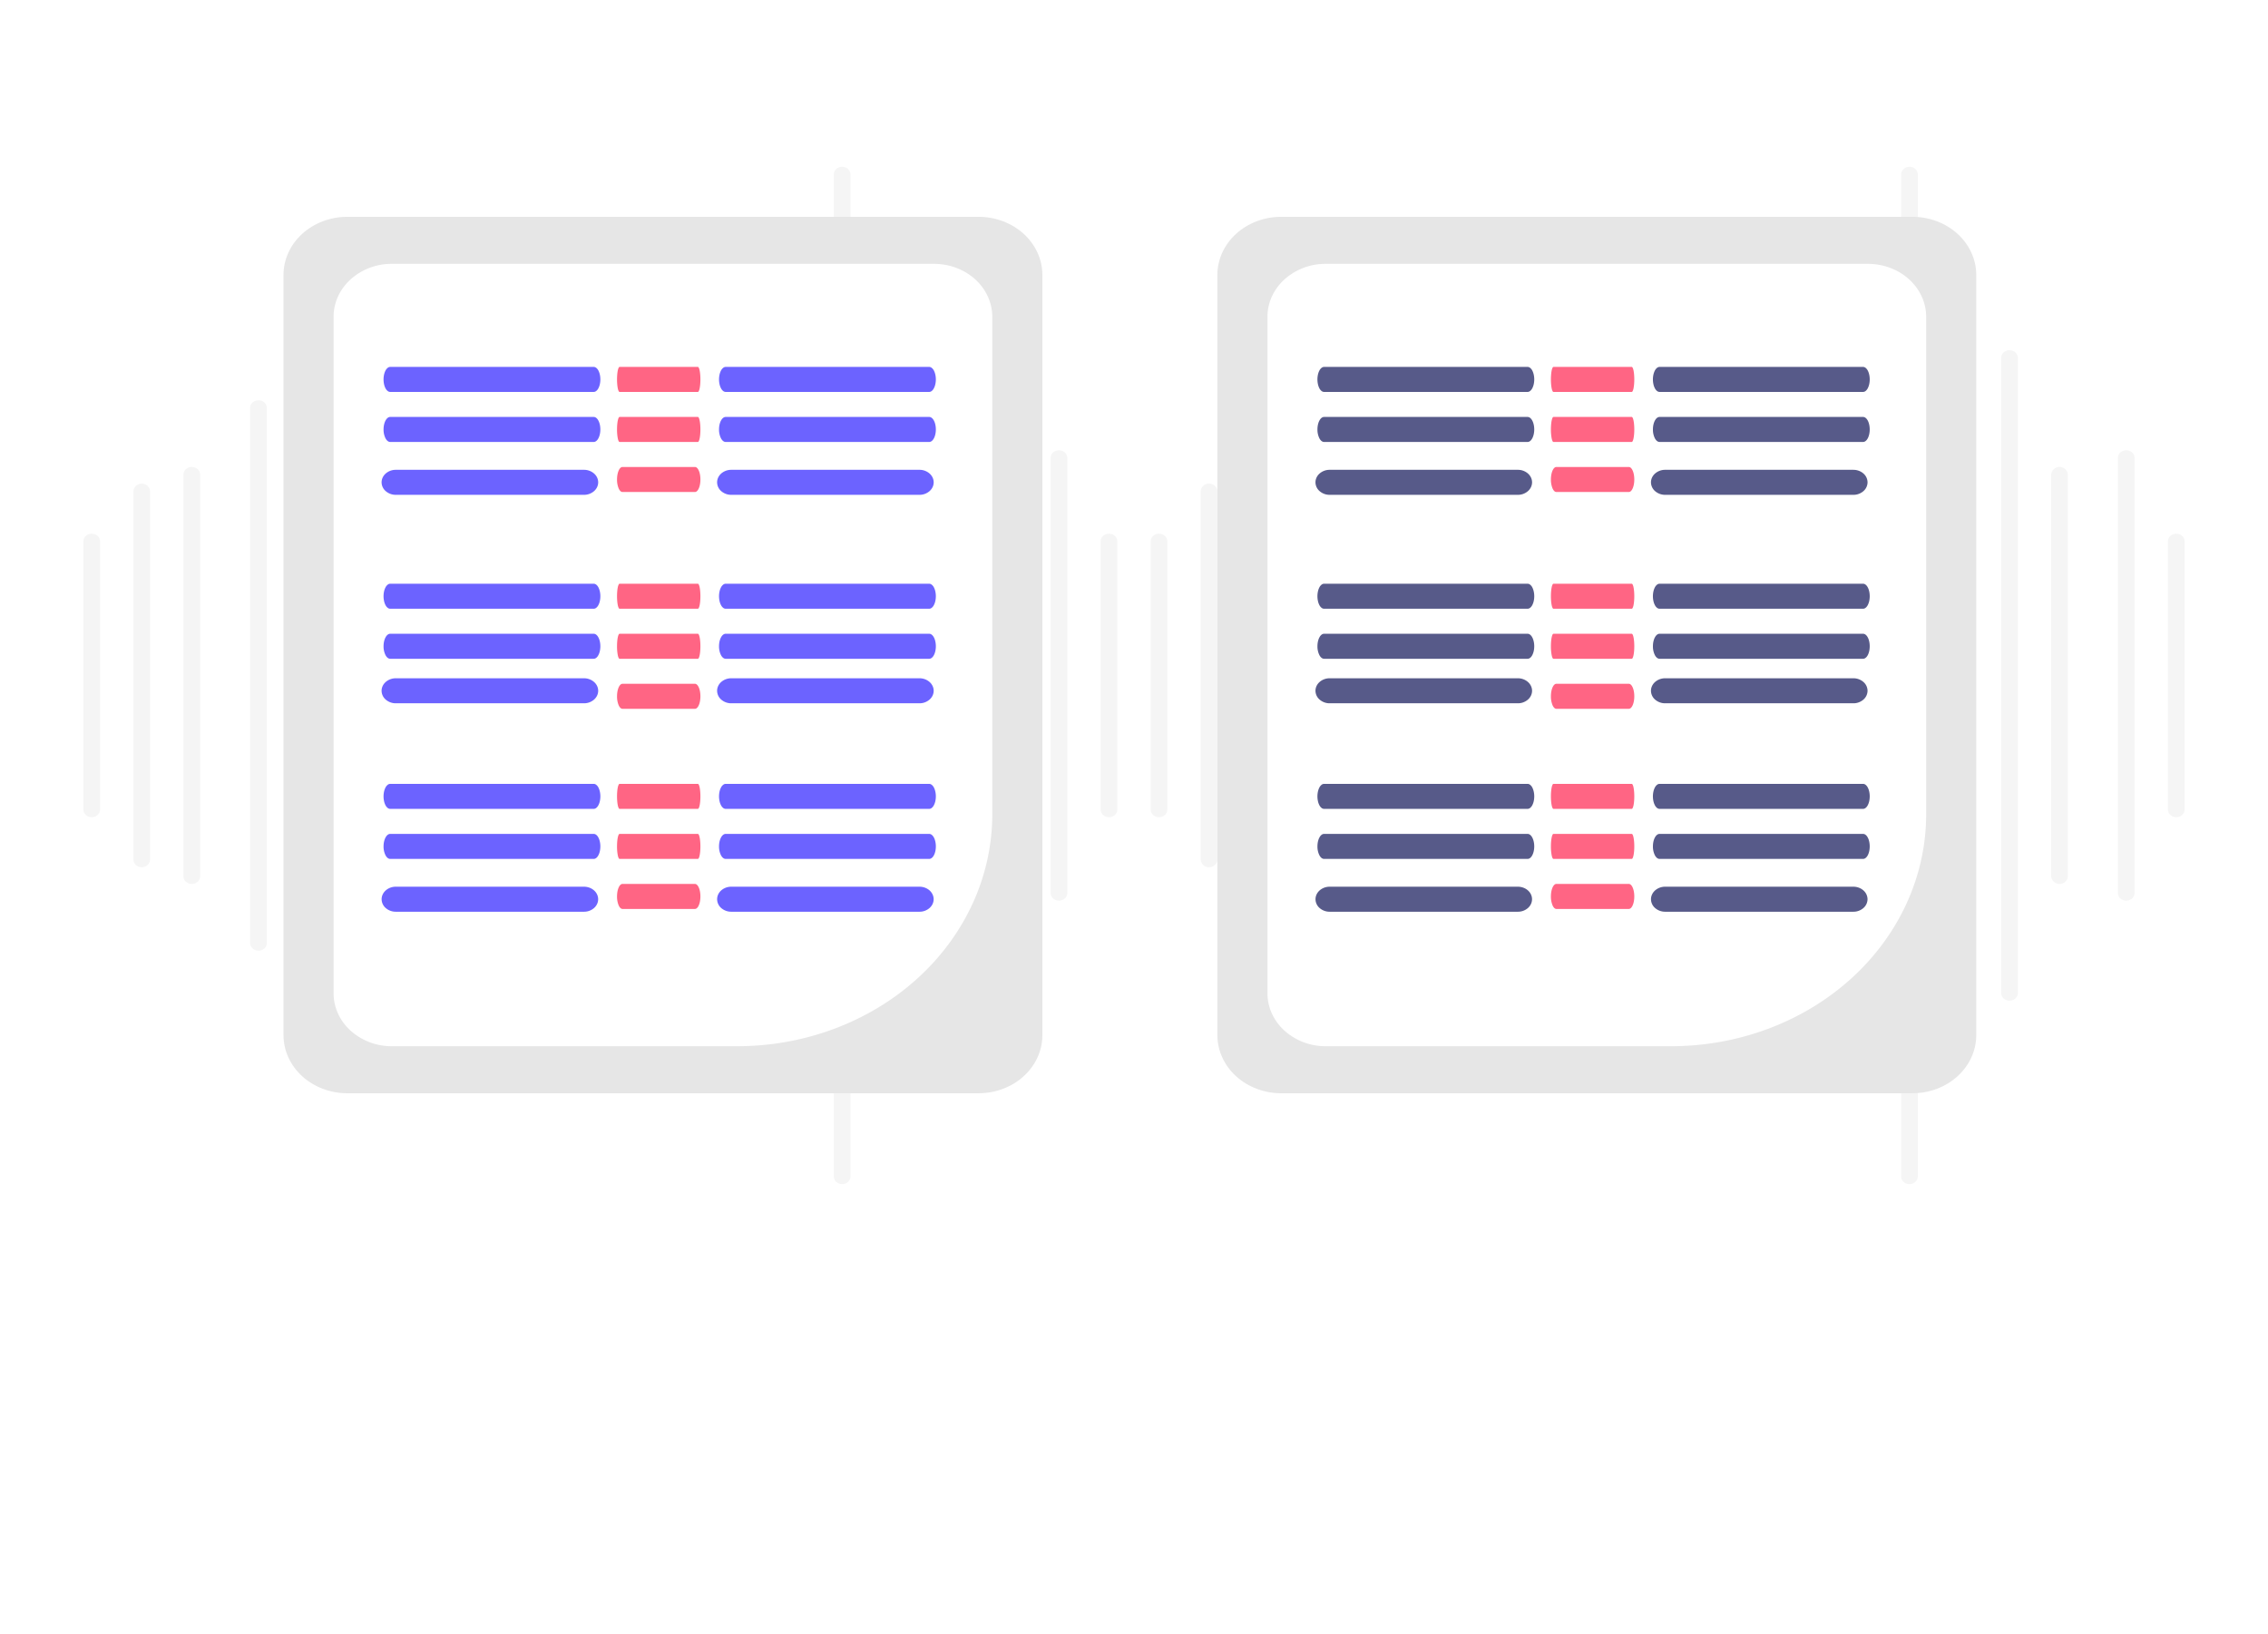 <svg width="136" height="98" fill="none" xmlns="http://www.w3.org/2000/svg"><rect width="100%" height="100%" fill="#333333" stroke="none"/><g clip-path="url(#a)"><path fill="#fff" d="M0 0h136v98H0z"/><path d="M5.5 49a.523.523 0 0 1-.354-.135A.441.441 0 0 1 5 48.54V32.46c0-.122.053-.24.146-.325A.523.523 0 0 1 5.5 32c.133 0 .26.048.354.135A.441.441 0 0 1 6 32.46v16.08a.441.441 0 0 1-.146.325A.523.523 0 0 1 5.5 49zM8.5 52a.511.511 0 0 1-.354-.14.47.47 0 0 1-.146-.34V29.48a.47.47 0 0 1 .146-.34.511.511 0 0 1 .708 0 .47.47 0 0 1 .146.34v22.04a.47.47 0 0 1-.146.34.511.511 0 0 1-.354.14zM11.5 53a.527.527 0 0 1-.354-.133.435.435 0 0 1-.146-.322v-24.09c0-.121.053-.237.146-.322A.527.527 0 0 1 11.5 28c.133 0 .26.048.354.133.093.085.146.201.146.322v24.09c0 .121-.053.237-.146.322A.526.526 0 0 1 11.5 53zM15.5 57a.528.528 0 0 1-.354-.132.432.432 0 0 1-.146-.32V24.452c0-.12.053-.235.146-.32A.528.528 0 0 1 15.5 24c.133 0 .26.048.354.132.093.085.146.2.146.32v32.096c0 .12-.053.235-.146.32A.528.528 0 0 1 15.5 57zM18.5 64a.517.517 0 0 1-.354-.138.456.456 0 0 1-.146-.332V17.47c0-.125.053-.244.146-.332A.517.517 0 0 1 18.5 17c.133 0 .26.05.354.138a.456.456 0 0 1 .146.332v46.06a.456.456 0 0 1-.146.332.516.516 0 0 1-.354.138zM21.5 57a.528.528 0 0 1-.354-.132.432.432 0 0 1-.146-.32V24.452c0-.12.053-.235.146-.32A.528.528 0 0 1 21.5 24c.133 0 .26.048.354.132.093.085.146.2.146.32v32.096c0 .12-.053.235-.146.32A.528.528 0 0 1 21.5 57zM24.5 60a.528.528 0 0 1-.354-.133.434.434 0 0 1-.146-.32V21.453c0-.12.053-.236.146-.321A.528.528 0 0 1 24.5 21c.133 0 .26.048.354.133.093.085.146.2.146.32v38.094c0 .12-.053.235-.146.32A.527.527 0 0 1 24.5 60zM28.5 53a.51.51 0 0 1-.354-.14.472.472 0 0 1-.146-.34V28.48c0-.127.053-.249.146-.34a.51.51 0 0 1 .707 0c.094.091.147.213.147.34v24.04c0 .127-.053.249-.146.34a.51.51 0 0 1-.354.14zM31.5 54a.53.53 0 0 1-.354-.132.429.429 0 0 1-.146-.318v-26.1c0-.12.053-.234.146-.318A.53.53 0 0 1 31.5 27a.53.53 0 0 1 .354.132.428.428 0 0 1 .146.318v26.1c0 .12-.053.234-.146.318A.53.53 0 0 1 31.5 54zM34.5 49a.523.523 0 0 1-.354-.135.441.441 0 0 1-.146-.325V32.46c0-.122.053-.24.146-.325A.523.523 0 0 1 34.5 32c.133 0 .26.048.353.135a.441.441 0 0 1 .147.325v16.08a.441.441 0 0 1-.147.325.523.523 0 0 1-.353.135zM37.5 49a.523.523 0 0 1-.354-.135.441.441 0 0 1-.146-.325V32.46c0-.122.053-.24.146-.325A.523.523 0 0 1 37.5 32c.133 0 .26.048.353.135a.441.441 0 0 1 .147.325v16.08a.441.441 0 0 1-.147.325.523.523 0 0 1-.353.135zM40.5 52a.511.511 0 0 1-.354-.14.47.47 0 0 1-.146-.34V29.48a.47.47 0 0 1 .146-.34.512.512 0 0 1 .707 0 .47.47 0 0 1 .147.34v22.04a.469.469 0 0 1-.147.34.51.51 0 0 1-.353.14zM43.5 53a.527.527 0 0 1-.354-.133.435.435 0 0 1-.146-.322v-24.09c0-.121.053-.237.146-.322A.527.527 0 0 1 43.5 28c.133 0 .26.048.353.133.094.085.147.201.147.322v24.09c0 .121-.053.237-.147.322A.526.526 0 0 1 43.5 53zM47.5 57a.528.528 0 0 1-.354-.132.432.432 0 0 1-.146-.32V24.452c0-.12.053-.235.146-.32A.528.528 0 0 1 47.5 24c.133 0 .26.048.353.132.094.085.147.2.147.32v32.096c0 .12-.053.235-.147.32A.528.528 0 0 1 47.5 57zM50.5 71a.522.522 0 0 1-.354-.135.445.445 0 0 1-.146-.327V10.462c0-.122.053-.24.146-.327A.522.522 0 0 1 50.5 10c.133 0 .26.049.353.135a.445.445 0 0 1 .147.327v60.076c0 .122-.053.24-.147.327A.521.521 0 0 1 50.5 71zM53.5 57a.528.528 0 0 1-.354-.132.432.432 0 0 1-.146-.32V24.452c0-.12.053-.235.146-.32A.528.528 0 0 1 53.5 24c.133 0 .26.048.353.132.094.085.147.2.147.32v32.096c0 .12-.053.235-.147.32A.528.528 0 0 1 53.5 57zM56.5 60a.528.528 0 0 1-.354-.133.434.434 0 0 1-.146-.32V21.453c0-.12.053-.236.146-.321A.528.528 0 0 1 56.5 21c.133 0 .26.048.353.133.094.085.147.2.147.32v38.094c0 .12-.053.235-.147.32A.527.527 0 0 1 56.5 60zM63.5 54a.53.53 0 0 1-.354-.132.429.429 0 0 1-.146-.318v-26.1c0-.12.053-.234.146-.318A.53.53 0 0 1 63.5 27a.53.53 0 0 1 .353.132.428.428 0 0 1 .147.318v26.1c0 .12-.053.234-.147.318A.53.53 0 0 1 63.5 54zM66.5 49a.523.523 0 0 1-.354-.135.441.441 0 0 1-.146-.325V32.46c0-.122.053-.24.146-.325A.523.523 0 0 1 66.5 32c.133 0 .26.048.353.135a.441.441 0 0 1 .147.325v16.08a.441.441 0 0 1-.147.325.523.523 0 0 1-.353.135zM69.5 49a.523.523 0 0 1-.354-.135.441.441 0 0 1-.146-.325V32.46c0-.122.053-.24.146-.325A.523.523 0 0 1 69.5 32c.133 0 .26.048.353.135a.441.441 0 0 1 .147.325v16.08a.441.441 0 0 1-.147.325.523.523 0 0 1-.353.135zM72.5 52a.511.511 0 0 1-.354-.14.47.47 0 0 1-.146-.34V29.48a.47.47 0 0 1 .146-.34.512.512 0 0 1 .707 0 .47.47 0 0 1 .147.34v22.04a.469.469 0 0 1-.147.34.51.51 0 0 1-.353.14zM75.5 53a.527.527 0 0 1-.354-.133.435.435 0 0 1-.146-.322v-24.09c0-.121.053-.237.146-.322A.527.527 0 0 1 75.5 28c.133 0 .26.048.353.133.094.085.147.201.147.322v24.09c0 .121-.053.237-.147.322A.526.526 0 0 1 75.5 53zM82.5 64a.517.517 0 0 1-.354-.138.456.456 0 0 1-.146-.332V17.47c0-.125.053-.244.146-.332A.517.517 0 0 1 82.5 17c.133 0 .26.05.353.138a.456.456 0 0 1 .147.332v46.06a.456.456 0 0 1-.147.332.516.516 0 0 1-.353.138zM85.5 57a.528.528 0 0 1-.354-.132.432.432 0 0 1-.146-.32V24.452c0-.12.053-.235.146-.32A.528.528 0 0 1 85.5 24c.133 0 .26.048.353.132.094.085.147.2.147.32v32.096c0 .12-.053.235-.147.32A.528.528 0 0 1 85.5 57zM88.5 60a.528.528 0 0 1-.354-.133.434.434 0 0 1-.146-.32V21.453c0-.12.053-.236.146-.321A.528.528 0 0 1 88.5 21c.133 0 .26.048.353.133.094.085.147.2.147.32v38.094c0 .12-.053.235-.147.32A.527.527 0 0 1 88.5 60zM91.5 53a.51.51 0 0 1-.354-.14.472.472 0 0 1-.146-.34V28.48c0-.127.053-.249.146-.34a.51.51 0 0 1 .707 0c.094.091.147.213.147.34v24.04c0 .127-.053.249-.147.34a.51.51 0 0 1-.353.14zM95.5 54a.53.53 0 0 1-.354-.132.429.429 0 0 1-.146-.318v-26.1c0-.12.053-.234.146-.318A.53.53 0 0 1 95.5 27a.53.53 0 0 1 .353.132.428.428 0 0 1 .147.318v26.1c0 .12-.053.234-.147.318A.53.53 0 0 1 95.5 54zM98.5 49a.523.523 0 0 1-.354-.135.441.441 0 0 1-.146-.325V32.46c0-.122.053-.24.146-.325A.523.523 0 0 1 98.5 32c.133 0 .26.048.353.135a.441.441 0 0 1 .147.325v16.08a.441.441 0 0 1-.147.325.523.523 0 0 1-.353.135zM101.5 49a.524.524 0 0 1-.354-.135.444.444 0 0 1-.146-.325V32.46c0-.122.053-.24.146-.325A.524.524 0 0 1 101.5 32c.133 0 .26.048.354.135a.444.444 0 0 1 .146.325v16.08a.444.444 0 0 1-.146.325.524.524 0 0 1-.354.135zM104.5 52a.512.512 0 0 1-.354-.14.472.472 0 0 1-.146-.34V29.48c0-.128.053-.25.146-.34a.512.512 0 0 1 .708 0c.093.09.146.212.146.34v22.04a.472.472 0 0 1-.146.34.512.512 0 0 1-.354.14zM107.5 53a.528.528 0 0 1-.354-.133.437.437 0 0 1-.146-.322v-24.09c0-.121.053-.237.146-.322A.528.528 0 0 1 107.5 28c.133 0 .26.048.354.133.093.085.146.201.146.322v24.09c0 .121-.053.237-.146.322a.528.528 0 0 1-.354.133zM110.5 57a.529.529 0 0 1-.354-.132.434.434 0 0 1-.146-.32V24.452c0-.12.053-.235.146-.32A.529.529 0 0 1 110.5 24c.133 0 .26.048.354.132.093.085.146.2.146.32v32.096c0 .12-.053.235-.146.32a.529.529 0 0 1-.354.132zM114.5 71a.522.522 0 0 1-.354-.135.447.447 0 0 1-.146-.327V10.462c0-.122.053-.24.146-.327A.523.523 0 0 1 114.5 10c.133 0 .26.049.354.135a.448.448 0 0 1 .146.327v60.076c0 .122-.053.24-.146.327a.522.522 0 0 1-.354.135zM117.5 57a.529.529 0 0 1-.354-.132.434.434 0 0 1-.146-.32V24.452c0-.12.053-.235.146-.32A.529.529 0 0 1 117.5 24c.133 0 .26.048.354.132.093.085.146.2.146.32v32.096c0 .12-.053.235-.146.32a.529.529 0 0 1-.354.132zM120.5 60a.528.528 0 0 1-.354-.133.436.436 0 0 1-.146-.32V21.453c0-.12.053-.236.146-.321A.528.528 0 0 1 120.5 21c.133 0 .26.048.354.133.093.085.146.2.146.32v38.094c0 .12-.053.235-.146.32a.528.528 0 0 1-.354.133zM123.5 53a.511.511 0 0 1-.354-.14.474.474 0 0 1-.146-.34V28.48c0-.127.053-.249.146-.34a.51.51 0 0 1 .708 0c.093.091.146.213.146.34v24.04c0 .127-.053.249-.146.34a.511.511 0 0 1-.354.14zM127.5 54a.53.53 0 0 1-.354-.132.43.43 0 0 1-.146-.318v-26.1a.43.43 0 0 1 .146-.318.53.53 0 0 1 .354-.132.53.53 0 0 1 .354.132.43.43 0 0 1 .146.318v26.1a.43.43 0 0 1-.146.318.53.53 0 0 1-.354.132zM130.5 49a.524.524 0 0 1-.354-.135.444.444 0 0 1-.146-.325V32.46c0-.122.053-.24.146-.325A.524.524 0 0 1 130.5 32c.133 0 .26.048.354.135a.444.444 0 0 1 .146.325v16.08a.444.444 0 0 1-.146.325.524.524 0 0 1-.354.135z" fill="#F5F5F5"/><path d="M58.679 65.552H20.826c-1.014-.001-1.987-.368-2.704-1.02-.717-.653-1.12-1.538-1.122-2.46V16.48c.001-.922.405-1.807 1.122-2.46.717-.652 1.69-1.019 2.704-1.02H58.68c1.014.001 1.987.368 2.704 1.02.717.653 1.12 1.538 1.122 2.46v45.591c-.001.923-.405 1.808-1.122 2.46-.717.653-1.69 1.02-2.704 1.02zM114.679 65.552H76.826c-1.014-.001-1.987-.368-2.704-1.02-.717-.653-1.12-1.538-1.122-2.46V16.48c.001-.922.405-1.807 1.122-2.46.717-.652 1.69-1.019 2.704-1.02h37.853c1.014.001 1.987.368 2.704 1.02.717.653 1.121 1.538 1.122 2.46v45.591c-.001.923-.405 1.808-1.122 2.46-.717.653-1.69 1.02-2.704 1.02z" fill="#E6E6E6"/><path d="M44.231 62.73H23.487a3.671 3.671 0 0 1-2.462-.93c-.654-.594-1.021-1.4-1.022-2.24V18.99c.001-.84.368-1.645 1.021-2.239a3.67 3.67 0 0 1 2.463-.93h32.53c.925.002 1.81.336 2.463.93.653.594 1.02 1.4 1.022 2.24V48.84c-.005 3.682-1.615 7.213-4.478 9.817-2.863 2.604-6.744 4.069-10.793 4.073zM100.231 62.73H79.487a3.671 3.671 0 0 1-2.462-.93c-.654-.594-1.021-1.4-1.022-2.24V18.99c.001-.84.368-1.645 1.022-2.239a3.67 3.67 0 0 1 2.462-.93h32.531c.924.002 1.809.336 2.462.93.653.594 1.021 1.4 1.022 2.24V48.84c-.005 3.682-1.615 7.213-4.478 9.817-2.863 2.604-6.744 4.069-10.793 4.073z" fill="#fff"/><path d="M35.602 23.5H23.399a.247.247 0 0 1-.153-.057.5.5 0 0 1-.13-.162.966.966 0 0 1-.086-.244 1.35 1.35 0 0 1 0-.574.966.966 0 0 1 .087-.244.5.5 0 0 1 .13-.162.247.247 0 0 1 .151-.057h12.204c.052 0 .104.02.152.057a.5.5 0 0 1 .13.162c.036.07.066.153.086.244a1.35 1.35 0 0 1 0 .574.962.962 0 0 1-.087.244.5.5 0 0 1-.13.162.247.247 0 0 1-.151.057z" fill="#6C63FF"/><path d="M91.602 23.5H79.398a.247.247 0 0 1-.152-.057.5.5 0 0 1-.13-.162.966.966 0 0 1-.086-.244 1.35 1.35 0 0 1 0-.574.966.966 0 0 1 .087-.244.5.5 0 0 1 .13-.162.247.247 0 0 1 .151-.057h12.204c.052 0 .104.02.152.057a.5.5 0 0 1 .13.162c.036.07.066.153.086.244a1.35 1.35 0 0 1 0 .574.962.962 0 0 1-.087.244.5.5 0 0 1-.13.162.247.247 0 0 1-.151.057z" fill="#575A89"/><path d="M41.847 23.5h-4.694c-.02 0-.04-.02-.058-.057a.699.699 0 0 1-.05-.162 2.149 2.149 0 0 1-.033-.244 3.446 3.446 0 0 1 0-.574c.007-.091.019-.174.033-.244a.699.699 0 0 1 .05-.162c.018-.038.038-.057.058-.057h4.694c.02 0 .04.02.058.057a.699.699 0 0 1 .05.162c.014.07.026.153.033.244a3.446 3.446 0 0 1 0 .574 2.149 2.149 0 0 1-.033.244.699.699 0 0 1-.05.162c-.018.038-.038.057-.058.057zM97.847 23.5h-4.694c-.02 0-.04-.02-.058-.057a.699.699 0 0 1-.05-.162 2.149 2.149 0 0 1-.033-.244 3.446 3.446 0 0 1 0-.574c.007-.091.019-.174.033-.244a.699.699 0 0 1 .05-.162c.018-.038.038-.057.058-.057h4.694c.02 0 .04.02.058.057a.699.699 0 0 1 .05.162c.014.07.026.153.033.244a3.446 3.446 0 0 1 0 .574 2.149 2.149 0 0 1-.033.244.699.699 0 0 1-.05.162c-.018.038-.038.057-.058.057z" fill="#FF6584"/><path d="M55.719 23.5H43.516a.247.247 0 0 1-.153-.057.5.5 0 0 1-.129-.162.962.962 0 0 1-.087-.244 1.35 1.35 0 0 1 0-.574.962.962 0 0 1 .087-.244.5.5 0 0 1 .13-.162.247.247 0 0 1 .152-.057h12.203c.052 0 .104.02.152.057a.5.5 0 0 1 .13.162c.036.07.066.153.086.244a1.343 1.343 0 0 1 0 .574.962.962 0 0 1-.087.244.5.5 0 0 1-.129.162.247.247 0 0 1-.152.057z" fill="#6C63FF"/><path d="M111.719 23.5H99.516a.247.247 0 0 1-.153-.057.5.5 0 0 1-.129-.162.962.962 0 0 1-.087-.244 1.35 1.35 0 0 1 0-.574.962.962 0 0 1 .087-.244.5.5 0 0 1 .13-.162.247.247 0 0 1 .152-.057h12.203c.052 0 .104.02.152.057a.505.505 0 0 1 .129.162c.037.07.067.153.087.244a1.35 1.35 0 0 1 0 .574.962.962 0 0 1-.087.244.505.505 0 0 1-.129.162.246.246 0 0 1-.152.057z" fill="#575A89"/><path d="M35.602 26.5H23.398c-.105 0-.207-.079-.281-.22a1.162 1.162 0 0 1-.117-.53c0-.199.042-.39.117-.53.074-.141.175-.22.281-.22h12.204c.106 0 .207.079.281.22.075.14.117.331.117.53s-.042.39-.117.53c-.074.141-.175.22-.281.22z" fill="#6C63FF"/><path d="M91.602 26.5H79.398c-.105 0-.207-.079-.281-.22a1.162 1.162 0 0 1-.117-.53c0-.199.042-.39.117-.53.074-.141.175-.22.281-.22h12.204c.105 0 .207.079.281.22.075.14.117.331.117.53s-.042.39-.117.53c-.074.141-.175.22-.281.22z" fill="#575A89"/><path d="M41.847 26.5h-4.694c-.04 0-.08-.079-.108-.22a2.807 2.807 0 0 1-.045-.53c0-.199.016-.39.045-.53.029-.141.067-.22.108-.22h4.694c.04 0 .08.079.108.22.029.14.045.331.045.53s-.016.39-.045.53c-.029.141-.067.22-.108.22zM97.847 26.5h-4.694c-.04 0-.08-.079-.108-.22a2.807 2.807 0 0 1-.045-.53c0-.199.016-.39.045-.53.028-.141.067-.22.108-.22h4.694c.04 0 .08.079.108.22.029.14.045.331.045.53s-.016.39-.045.53c-.028.141-.067.22-.108.22z" fill="#FF6584"/><path d="M55.72 26.5H43.514c-.105 0-.207-.079-.281-.22a1.162 1.162 0 0 1-.117-.53c0-.199.042-.39.117-.53.074-.141.176-.22.281-.22H55.72c.106 0 .207.079.282.22.074.14.116.331.116.53s-.042.39-.116.53c-.075.141-.176.22-.282.22z" fill="#6C63FF"/><path d="M111.719 26.5H99.515c-.105 0-.207-.079-.281-.22a1.162 1.162 0 0 1-.117-.53c0-.199.042-.39.117-.53.074-.141.176-.22.281-.22h12.204c.106 0 .207.079.282.22.074.14.116.331.116.53s-.042.39-.116.53c-.075.141-.176.22-.282.22z" fill="#575A89"/><path d="M35.02 29.67H23.732a.91.91 0 0 1-.6-.22.708.708 0 0 1-.25-.53c0-.199.09-.39.25-.53a.91.91 0 0 1 .6-.22H35.02a.91.91 0 0 1 .6.22c.16.14.25.331.25.53 0 .2-.09.39-.25.53a.91.91 0 0 1-.6.22z" fill="#6C63FF"/><path d="M91.02 29.67H79.732a.91.91 0 0 1-.6-.22.708.708 0 0 1-.25-.53c0-.199.09-.39.25-.53a.91.91 0 0 1 .6-.22H91.02a.91.91 0 0 1 .6.22c.16.14.25.331.25.53 0 .2-.09.39-.25.53a.91.91 0 0 1-.6.22z" fill="#575A89"/><path d="M41.673 29.5h-4.346c-.087 0-.17-.079-.231-.22a1.377 1.377 0 0 1-.096-.53c0-.199.035-.39.096-.53.061-.141.144-.22.231-.22h4.346c.087 0 .17.079.231.22.062.14.096.331.096.53s-.034.39-.096.53c-.061.141-.144.22-.231.22zM97.673 29.5h-4.346c-.087 0-.17-.079-.231-.22a1.377 1.377 0 0 1-.096-.53c0-.199.034-.39.096-.53.061-.141.144-.22.231-.22h4.346c.087 0 .17.079.231.22.062.14.096.331.096.53s-.034.39-.096.53c-.061.141-.144.22-.231.22z" fill="#FF6584"/><path d="M55.137 29.67H43.85a.91.91 0 0 1-.6-.22.708.708 0 0 1-.249-.53c0-.199.09-.39.249-.53a.91.91 0 0 1 .6-.22h11.288a.91.91 0 0 1 .6.22c.16.14.25.331.25.53 0 .2-.09.39-.25.53a.91.91 0 0 1-.6.22z" fill="#6C63FF"/><path d="M111.137 29.67H99.849a.91.91 0 0 1-.6-.22.708.708 0 0 1-.249-.53c0-.199.09-.39.249-.53a.91.91 0 0 1 .6-.22h11.288c.226 0 .442.08.601.22a.71.71 0 0 1 .249.53.71.71 0 0 1-.249.53.909.909 0 0 1-.601.22z" fill="#575A89"/><path d="M35.602 36.5H23.399a.247.247 0 0 1-.153-.057.5.5 0 0 1-.13-.162.967.967 0 0 1-.086-.244 1.35 1.35 0 0 1 0-.574.966.966 0 0 1 .087-.244.5.5 0 0 1 .13-.162.247.247 0 0 1 .151-.057h12.204c.052 0 .104.02.152.057a.5.5 0 0 1 .13.162c.036.07.066.153.086.244a1.35 1.35 0 0 1 0 .574.963.963 0 0 1-.087.244.5.5 0 0 1-.13.162.247.247 0 0 1-.151.057z" fill="#6C63FF"/><path d="M91.602 36.5H79.398a.247.247 0 0 1-.152-.057.5.5 0 0 1-.13-.162.967.967 0 0 1-.086-.244 1.35 1.35 0 0 1 0-.574.966.966 0 0 1 .087-.244.5.5 0 0 1 .13-.162.247.247 0 0 1 .151-.057h12.204c.052 0 .104.02.152.057a.5.5 0 0 1 .13.162c.036.07.066.153.086.244a1.35 1.35 0 0 1 0 .574.963.963 0 0 1-.087.244.5.5 0 0 1-.13.162.247.247 0 0 1-.151.057z" fill="#575A89"/><path d="M41.847 36.5h-4.694c-.02 0-.04-.02-.058-.057a.699.699 0 0 1-.05-.162 2.152 2.152 0 0 1-.033-.244 3.446 3.446 0 0 1 0-.574c.007-.091.019-.174.033-.244a.699.699 0 0 1 .05-.162c.018-.038.038-.057.058-.057h4.694c.02 0 .04.02.058.057a.699.699 0 0 1 .05.162c.014.07.026.153.033.244a3.446 3.446 0 0 1 0 .574 2.152 2.152 0 0 1-.033.244.699.699 0 0 1-.05.162c-.018.038-.038.057-.058.057zM97.847 36.5h-4.694c-.02 0-.04-.02-.058-.057a.699.699 0 0 1-.05-.162 2.152 2.152 0 0 1-.033-.244 3.446 3.446 0 0 1 0-.574c.007-.091.019-.174.033-.244a.699.699 0 0 1 .05-.162c.018-.038.038-.057.058-.057h4.694c.02 0 .04.02.058.057a.699.699 0 0 1 .05.162c.014.07.026.153.033.244a3.446 3.446 0 0 1 0 .574 2.152 2.152 0 0 1-.033.244.699.699 0 0 1-.05.162c-.018.038-.038.057-.058.057z" fill="#FF6584"/><path d="M55.719 36.5H43.516a.247.247 0 0 1-.153-.057.5.5 0 0 1-.129-.162.963.963 0 0 1-.087-.244 1.35 1.35 0 0 1 0-.574.962.962 0 0 1 .087-.244.5.5 0 0 1 .13-.162.247.247 0 0 1 .152-.057h12.203c.052 0 .104.02.152.057a.5.5 0 0 1 .13.162c.036.07.066.153.086.244a1.343 1.343 0 0 1 0 .574.963.963 0 0 1-.087.244.5.5 0 0 1-.129.162.247.247 0 0 1-.152.057z" fill="#6C63FF"/><path d="M111.719 36.5H99.516a.247.247 0 0 1-.153-.057.5.5 0 0 1-.129-.162.963.963 0 0 1-.087-.244 1.35 1.35 0 0 1 0-.574.962.962 0 0 1 .087-.244.5.5 0 0 1 .13-.162.247.247 0 0 1 .152-.057h12.203c.052 0 .104.02.152.057a.505.505 0 0 1 .129.162c.037.07.067.153.087.244a1.35 1.35 0 0 1 0 .574.964.964 0 0 1-.087.244.505.505 0 0 1-.129.162.246.246 0 0 1-.152.057z" fill="#575A89"/><path d="M35.602 39.5H23.398c-.105 0-.207-.079-.281-.22a1.162 1.162 0 0 1-.117-.53c0-.199.042-.39.117-.53.074-.141.175-.22.281-.22h12.204c.106 0 .207.079.281.22.075.14.117.331.117.53s-.042.39-.117.53c-.074.141-.175.22-.281.22z" fill="#6C63FF"/><path d="M91.602 39.5H79.398c-.105 0-.207-.079-.281-.22a1.162 1.162 0 0 1-.117-.53c0-.199.042-.39.117-.53.074-.141.175-.22.281-.22h12.204c.105 0 .207.079.281.22.075.14.117.331.117.53s-.042.39-.117.53c-.074.141-.175.22-.281.22z" fill="#575A89"/><path d="M41.847 39.5h-4.694c-.04 0-.08-.079-.108-.22a2.807 2.807 0 0 1-.045-.53c0-.199.016-.39.045-.53.029-.141.067-.22.108-.22h4.694c.04 0 .08.079.108.22.029.14.045.331.045.53s-.016.39-.045.53c-.029.141-.067.22-.108.22zM97.847 39.5h-4.694c-.04 0-.08-.079-.108-.22a2.807 2.807 0 0 1-.045-.53c0-.199.016-.39.045-.53.028-.141.067-.22.108-.22h4.694c.04 0 .08.079.108.22.029.14.045.331.045.53s-.016.39-.045.53c-.028.141-.067.22-.108.22z" fill="#FF6584"/><path d="M55.72 39.5H43.514c-.105 0-.207-.079-.281-.22a1.162 1.162 0 0 1-.117-.53c0-.199.042-.39.117-.53.074-.141.176-.22.281-.22H55.72c.106 0 .207.079.282.22.074.14.116.331.116.53s-.042.39-.116.53c-.075.141-.176.22-.282.22z" fill="#6C63FF"/><path d="M111.719 39.5H99.515c-.105 0-.207-.079-.281-.22a1.162 1.162 0 0 1-.117-.53c0-.199.042-.39.117-.53.074-.141.176-.22.281-.22h12.204c.106 0 .207.079.282.22.074.14.116.331.116.53s-.042.39-.116.53c-.075.141-.176.22-.282.22z" fill="#575A89"/><path d="M35.02 42.169H23.732a.91.91 0 0 1-.6-.22.709.709 0 0 1-.25-.53c0-.199.09-.39.25-.53a.91.91 0 0 1 .6-.22H35.02a.91.91 0 0 1 .6.22c.16.14.25.331.25.53s-.09.39-.25.53a.91.91 0 0 1-.6.22z" fill="#6C63FF"/><path d="M91.02 42.169H79.732a.91.91 0 0 1-.6-.22.709.709 0 0 1-.25-.53c0-.199.09-.39.25-.53a.91.91 0 0 1 .6-.22H91.02a.91.91 0 0 1 .6.22c.16.14.25.331.25.53s-.09.39-.25.53a.91.91 0 0 1-.6.22z" fill="#575A89"/><path d="M41.673 42.5h-4.346c-.087 0-.17-.079-.231-.22a1.377 1.377 0 0 1-.096-.53c0-.199.035-.39.096-.53.061-.141.144-.22.231-.22h4.346c.087 0 .17.079.231.22.062.14.096.331.096.53s-.034.39-.096.53c-.061.141-.144.22-.231.22zM97.673 42.5h-4.346c-.087 0-.17-.079-.231-.22a1.377 1.377 0 0 1-.096-.53c0-.199.034-.39.096-.53.061-.141.144-.22.231-.22h4.346c.087 0 .17.079.231.22.062.14.096.331.096.53s-.034.39-.096.53c-.061.141-.144.22-.231.22z" fill="#FF6584"/><path d="M55.137 42.169H43.85a.91.91 0 0 1-.6-.22.709.709 0 0 1-.249-.53c0-.199.09-.39.249-.53a.91.91 0 0 1 .6-.22h11.288a.91.91 0 0 1 .6.22c.16.14.25.331.25.53s-.09.39-.25.53a.91.91 0 0 1-.6.22z" fill="#6C63FF"/><path d="M111.137 42.169H99.849a.91.91 0 0 1-.6-.22.709.709 0 0 1-.249-.53c0-.199.09-.39.249-.53a.91.91 0 0 1 .6-.22h11.288a.91.91 0 0 1 .601.22.71.71 0 0 1 .249.53.71.71 0 0 1-.249.53.909.909 0 0 1-.601.22z" fill="#575A89"/><path d="M35.602 48.5H23.399a.247.247 0 0 1-.153-.057.5.5 0 0 1-.13-.162.966.966 0 0 1-.086-.244 1.35 1.35 0 0 1 0-.574.966.966 0 0 1 .087-.244.5.5 0 0 1 .13-.162.247.247 0 0 1 .151-.057h12.204c.052 0 .104.02.152.057a.5.5 0 0 1 .13.162c.036.07.066.153.086.244a1.35 1.35 0 0 1 0 .574.962.962 0 0 1-.087.244.5.5 0 0 1-.13.162.247.247 0 0 1-.151.057z" fill="#6C63FF"/><path d="M91.602 48.5H79.398a.247.247 0 0 1-.152-.057.5.5 0 0 1-.13-.162.966.966 0 0 1-.086-.244 1.35 1.35 0 0 1 0-.574.966.966 0 0 1 .087-.244.5.5 0 0 1 .13-.162.247.247 0 0 1 .151-.057h12.204c.052 0 .104.02.152.057a.5.5 0 0 1 .13.162c.036.07.066.153.086.244a1.35 1.35 0 0 1 0 .574.962.962 0 0 1-.087.244.5.5 0 0 1-.13.162.247.247 0 0 1-.151.057z" fill="#575A89"/><path d="M41.847 48.5h-4.694c-.02 0-.04-.02-.058-.057a.699.699 0 0 1-.05-.162 2.149 2.149 0 0 1-.033-.244 3.446 3.446 0 0 1 0-.574c.007-.091.019-.174.033-.244a.699.699 0 0 1 .05-.162c.018-.038.038-.057.058-.057h4.694c.02 0 .04.02.058.057a.699.699 0 0 1 .05.162c.014.07.026.153.033.244a3.446 3.446 0 0 1 0 .574 2.149 2.149 0 0 1-.033.244.699.699 0 0 1-.05.162c-.018.038-.038.057-.058.057zM97.847 48.5h-4.694c-.02 0-.04-.02-.058-.057a.699.699 0 0 1-.05-.162 2.149 2.149 0 0 1-.033-.244 3.446 3.446 0 0 1 0-.574c.007-.091.019-.174.033-.244a.699.699 0 0 1 .05-.162c.018-.038.038-.057.058-.057h4.694c.02 0 .04.02.058.057a.699.699 0 0 1 .05.162c.014.07.026.153.033.244a3.446 3.446 0 0 1 0 .574 2.149 2.149 0 0 1-.033.244.699.699 0 0 1-.05.162c-.018.038-.038.057-.058.057z" fill="#FF6584"/><path d="M55.719 48.5H43.516a.247.247 0 0 1-.153-.057.5.5 0 0 1-.129-.162.962.962 0 0 1-.087-.244 1.35 1.35 0 0 1 0-.574.962.962 0 0 1 .087-.244.5.5 0 0 1 .13-.162.247.247 0 0 1 .152-.057h12.203c.052 0 .104.02.152.057a.5.5 0 0 1 .13.162c.036.07.066.153.086.244a1.343 1.343 0 0 1 0 .574.962.962 0 0 1-.087.244.5.5 0 0 1-.129.162.247.247 0 0 1-.152.057z" fill="#6C63FF"/><path d="M111.719 48.5H99.516a.247.247 0 0 1-.153-.057.5.5 0 0 1-.129-.162.962.962 0 0 1-.087-.244 1.35 1.35 0 0 1 0-.574.962.962 0 0 1 .087-.244.5.5 0 0 1 .13-.162.247.247 0 0 1 .152-.057h12.203c.052 0 .104.02.152.057a.505.505 0 0 1 .129.162c.037.07.067.153.087.244a1.35 1.35 0 0 1 0 .574.962.962 0 0 1-.087.244.505.505 0 0 1-.129.162.246.246 0 0 1-.152.057z" fill="#575A89"/><path d="M35.602 51.5H23.398c-.105 0-.207-.079-.281-.22a1.162 1.162 0 0 1-.117-.53c0-.199.042-.39.117-.53.074-.141.175-.22.281-.22h12.204c.106 0 .207.079.281.22.075.14.117.331.117.53s-.042.39-.117.53c-.074.141-.175.22-.281.22z" fill="#6C63FF"/><path d="M91.602 51.5H79.398c-.105 0-.207-.079-.281-.22a1.162 1.162 0 0 1-.117-.53c0-.199.042-.39.117-.53.074-.141.175-.22.281-.22h12.204c.105 0 .207.079.281.22.075.14.117.331.117.53s-.042.39-.117.53c-.074.141-.175.22-.281.22z" fill="#575A89"/><path d="M41.847 51.5h-4.694c-.04 0-.08-.079-.108-.22a2.807 2.807 0 0 1-.045-.53c0-.199.016-.39.045-.53.029-.141.067-.22.108-.22h4.694c.04 0 .08.079.108.22.029.14.045.331.045.53s-.016.39-.045.53c-.029.141-.067.22-.108.22zM97.847 51.5h-4.694c-.04 0-.08-.079-.108-.22a2.807 2.807 0 0 1-.045-.53c0-.199.016-.39.045-.53.028-.141.067-.22.108-.22h4.694c.04 0 .08.079.108.22.029.14.045.331.045.53s-.016.39-.045.53c-.028.141-.067.22-.108.22z" fill="#FF6584"/><path d="M55.72 51.5H43.514c-.105 0-.207-.079-.281-.22a1.162 1.162 0 0 1-.117-.53c0-.199.042-.39.117-.53.074-.141.176-.22.281-.22H55.72c.106 0 .207.079.282.22.074.14.116.331.116.53s-.042.39-.116.53c-.075.141-.176.22-.282.22z" fill="#6C63FF"/><path d="M111.719 51.5H99.515c-.105 0-.207-.079-.281-.22a1.162 1.162 0 0 1-.117-.53c0-.199.042-.39.117-.53.074-.141.176-.22.281-.22h12.204c.106 0 .207.079.282.22.074.14.116.331.116.53s-.042.39-.116.53c-.075.141-.176.22-.282.22z" fill="#575A89"/><path d="M35.02 54.667H23.732a.909.909 0 0 1-.6-.22.708.708 0 0 1-.248-.53c0-.198.09-.389.249-.53a.91.91 0 0 1 .6-.22H35.02c.225 0 .441.08.6.22.16.141.248.332.248.53 0 .2-.089.39-.248.53a.909.909 0 0 1-.6.22z" fill="#6C63FF"/><path d="M91.02 54.667H79.732a.909.909 0 0 1-.6-.22.708.708 0 0 1-.248-.53c0-.198.09-.389.249-.53a.91.91 0 0 1 .6-.22H91.02c.225 0 .441.08.6.22.16.141.248.332.248.53 0 .2-.089.39-.248.53a.909.909 0 0 1-.6.22z" fill="#575A89"/><path d="M41.673 54.5h-4.346c-.087 0-.17-.08-.231-.22a1.379 1.379 0 0 1-.096-.53c0-.199.034-.39.096-.53.06-.14.144-.22.23-.22h4.347c.087 0 .17.08.231.22.062.14.096.331.096.53s-.034.39-.096.53c-.06.14-.144.22-.23.22zM97.673 54.5h-4.346c-.087 0-.17-.08-.231-.22a1.379 1.379 0 0 1-.096-.53c0-.199.034-.39.096-.53.06-.14.144-.22.23-.22h4.347c.087 0 .17.08.231.22.062.14.096.331.096.53s-.034.39-.096.53c-.06.14-.144.22-.23.22z" fill="#FF6584"/><path d="M55.138 54.667H43.85a.909.909 0 0 1-.6-.22.708.708 0 0 1-.248-.53c0-.198.089-.389.248-.53a.91.91 0 0 1 .6-.22h11.288c.225 0 .44.08.6.22.158.141.248.332.248.53 0 .2-.09.39-.249.53a.909.909 0 0 1-.6.22z" fill="#6C63FF"/><path d="M111.138 54.667H99.85a.909.909 0 0 1-.6-.22.708.708 0 0 1-.249-.53c0-.198.09-.389.249-.53a.91.91 0 0 1 .6-.22h11.288c.225 0 .44.08.599.22a.71.71 0 0 1 .249.53.71.71 0 0 1-.249.53.907.907 0 0 1-.599.22z" fill="#575A89"/></g><defs><clipPath id="a"><path fill="#fff" d="M0 0h136v98H0z"/></clipPath></defs></svg>